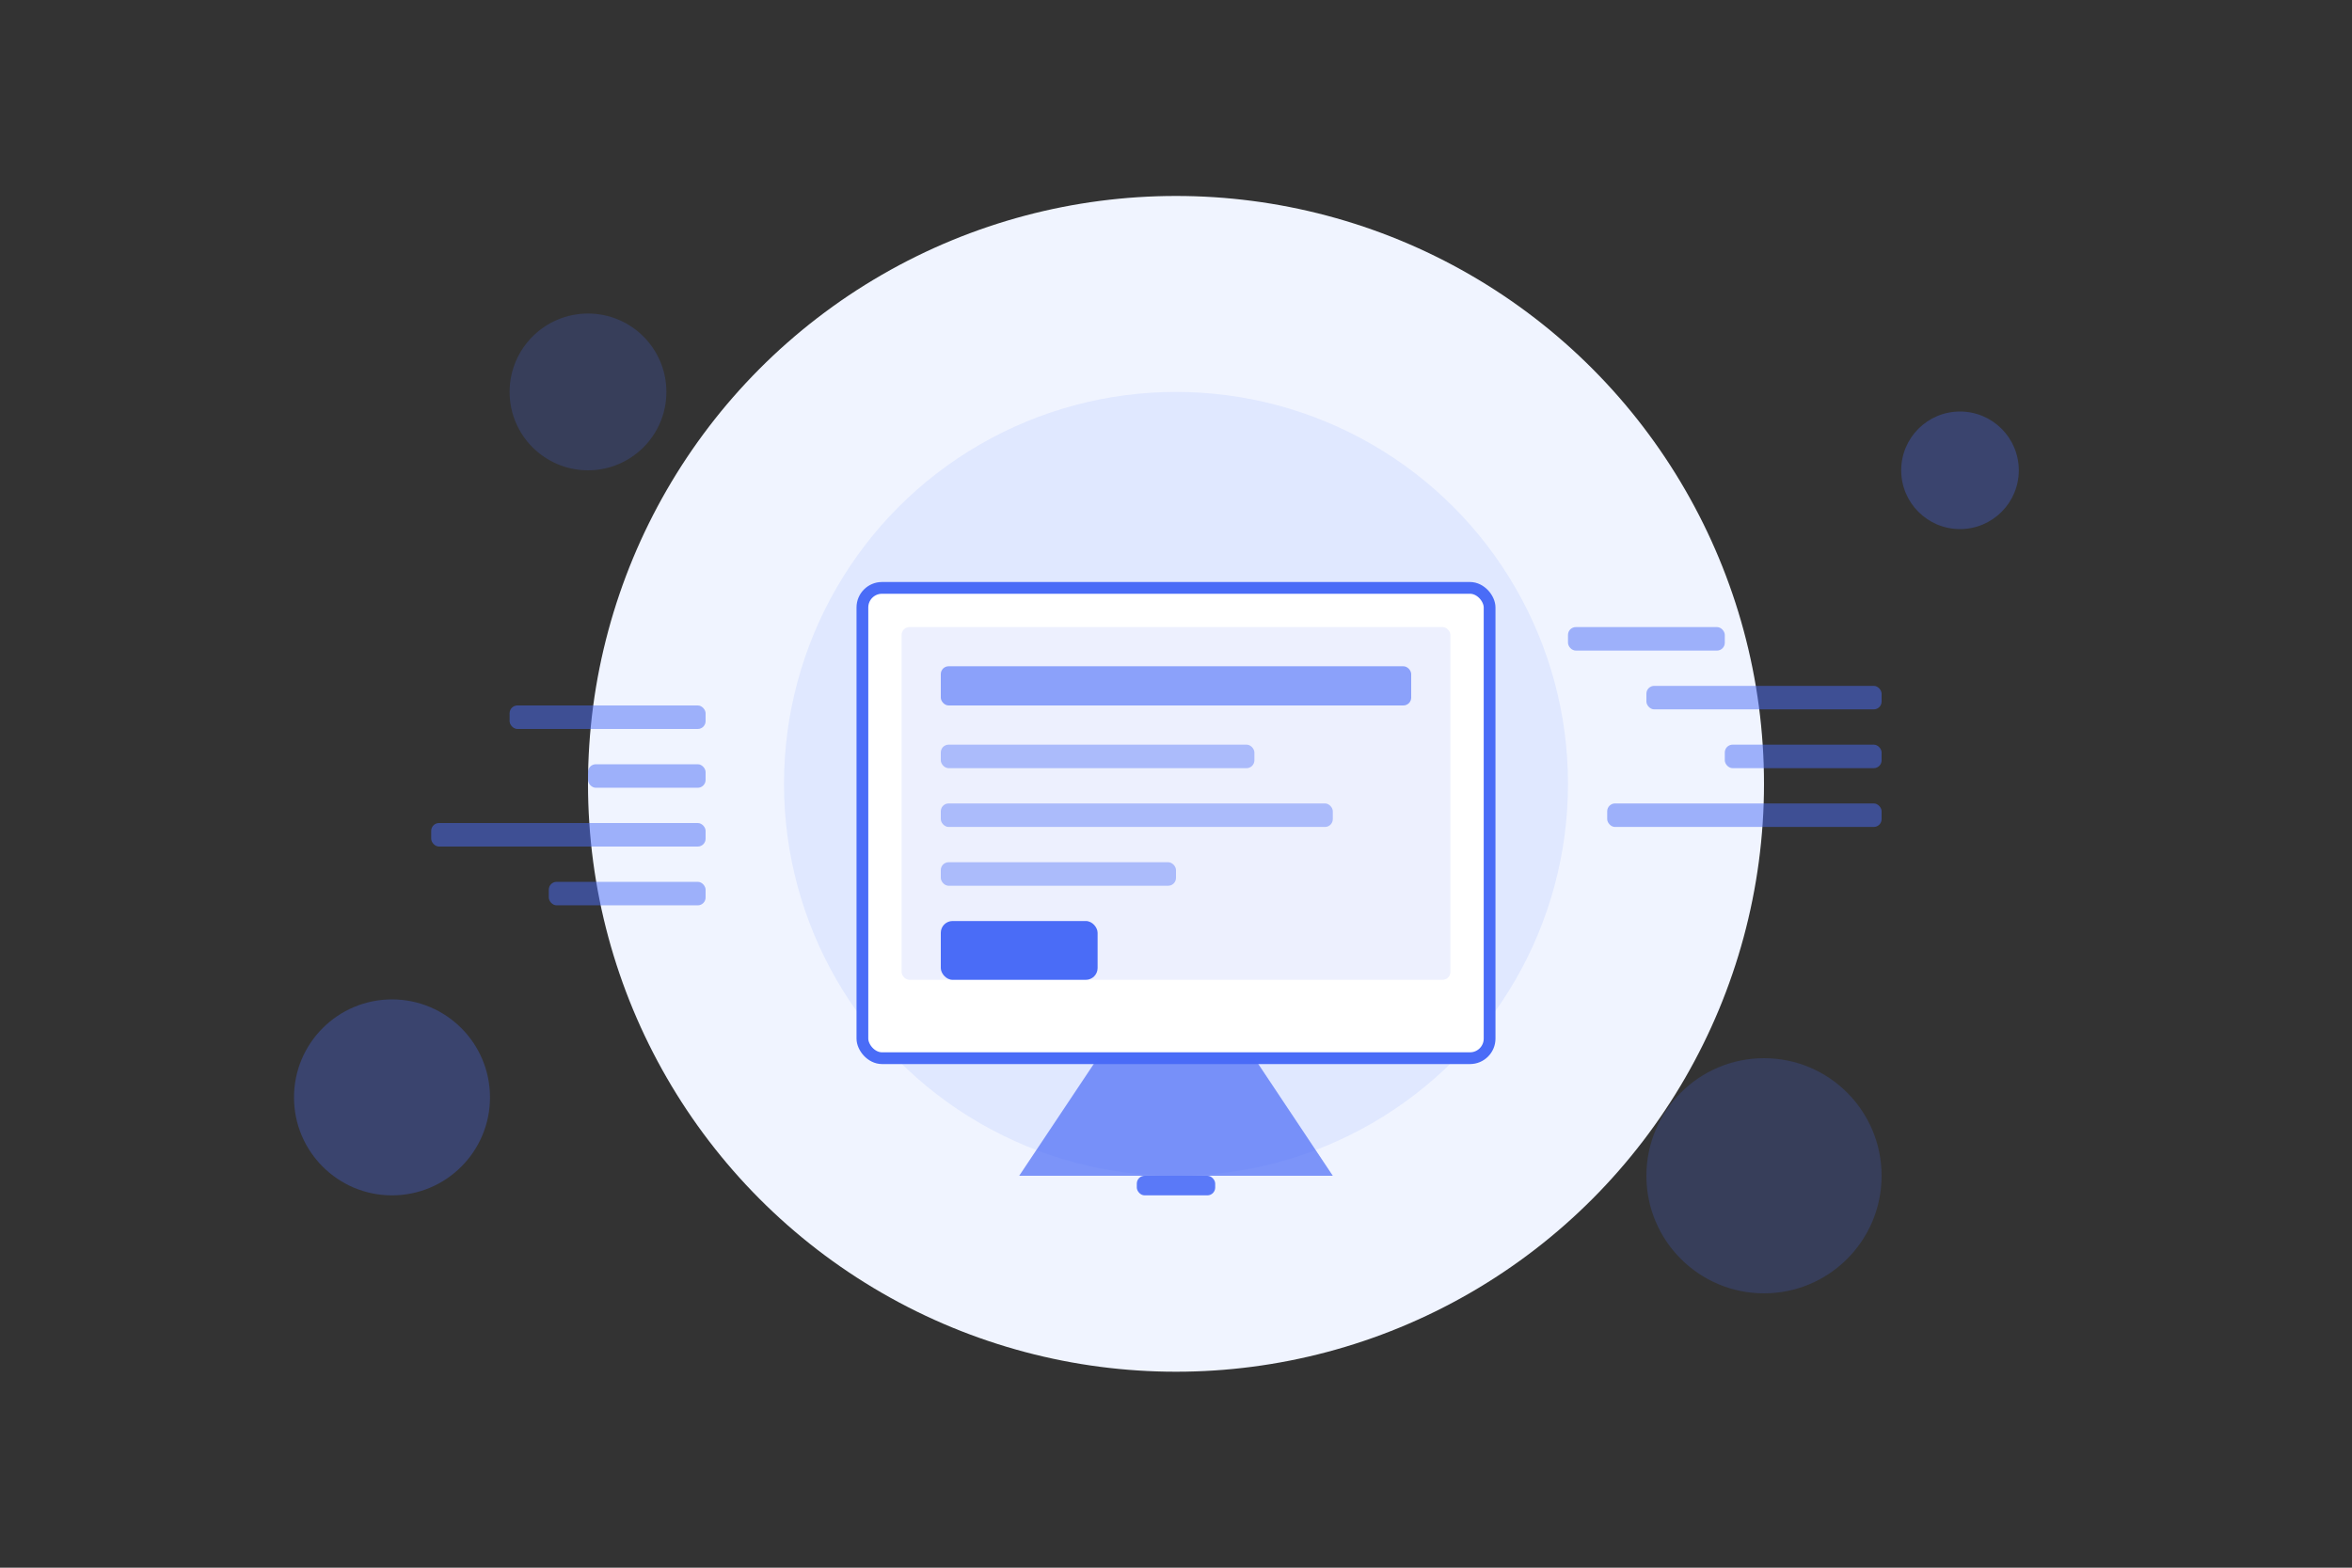 <?xml version="1.0" encoding="UTF-8"?>
<svg width="600" height="400" viewBox="0 0 600 400" fill="none" xmlns="http://www.w3.org/2000/svg">
  <rect x="0" y="0" width="600" height="400" fill="#333333" stroke="none"/>
  <!-- Background elements -->
  <circle cx="300" cy="200" r="150" fill="#F0F4FF" />
  <circle cx="300" cy="200" r="100" fill="#E0E8FF" />
  
  <!-- Decorative elements -->
  <circle cx="150" cy="100" r="20" fill="#4A6CF7" opacity="0.2" />
  <circle cx="450" cy="300" r="30" fill="#4A6CF7" opacity="0.2" />
  <circle cx="500" cy="120" r="15" fill="#4A6CF7" opacity="0.3" />
  <circle cx="100" cy="280" r="25" fill="#4A6CF7" opacity="0.3" />
  
  <!-- Computer/Device illustration -->
  <rect x="220" y="150" width="160" height="120" rx="5" fill="#FFFFFF" stroke="#4A6CF7" stroke-width="3" />
  <rect x="230" y="160" width="140" height="90" rx="2" fill="#4A6CF7" opacity="0.1" />
  
  <!-- Screen content -->
  <rect x="240" y="170" width="120" height="10" rx="2" fill="#4A6CF7" opacity="0.6" />
  <rect x="240" y="190" width="80" height="6" rx="2" fill="#4A6CF7" opacity="0.4" />
  <rect x="240" y="205" width="100" height="6" rx="2" fill="#4A6CF7" opacity="0.4" />
  <rect x="240" y="220" width="60" height="6" rx="2" fill="#4A6CF7" opacity="0.4" />
  <rect x="240" y="235" width="40" height="15" rx="3" fill="#4A6CF7" />
  
  <!-- Device stand -->
  <path d="M280 270 L260 300 L340 300 L320 270" fill="#4A6CF7" opacity="0.7" />
  <rect x="290" y="300" width="20" height="5" rx="2" fill="#4A6CF7" opacity="0.9" />
  
  <!-- Abstract code elements -->
  <rect x="400" y="160" width="40" height="6" rx="2" fill="#4A6CF7" opacity="0.5" />
  <rect x="420" y="175" width="60" height="6" rx="2" fill="#4A6CF7" opacity="0.5" />
  <rect x="440" y="190" width="40" height="6" rx="2" fill="#4A6CF7" opacity="0.5" />
  <rect x="410" y="205" width="70" height="6" rx="2" fill="#4A6CF7" opacity="0.5" />
  
  <rect x="130" y="180" width="50" height="6" rx="2" fill="#4A6CF7" opacity="0.5" />
  <rect x="150" y="195" width="30" height="6" rx="2" fill="#4A6CF7" opacity="0.5" />
  <rect x="110" y="210" width="70" height="6" rx="2" fill="#4A6CF7" opacity="0.5" />
  <rect x="140" y="225" width="40" height="6" rx="2" fill="#4A6CF7" opacity="0.5" />
</svg>